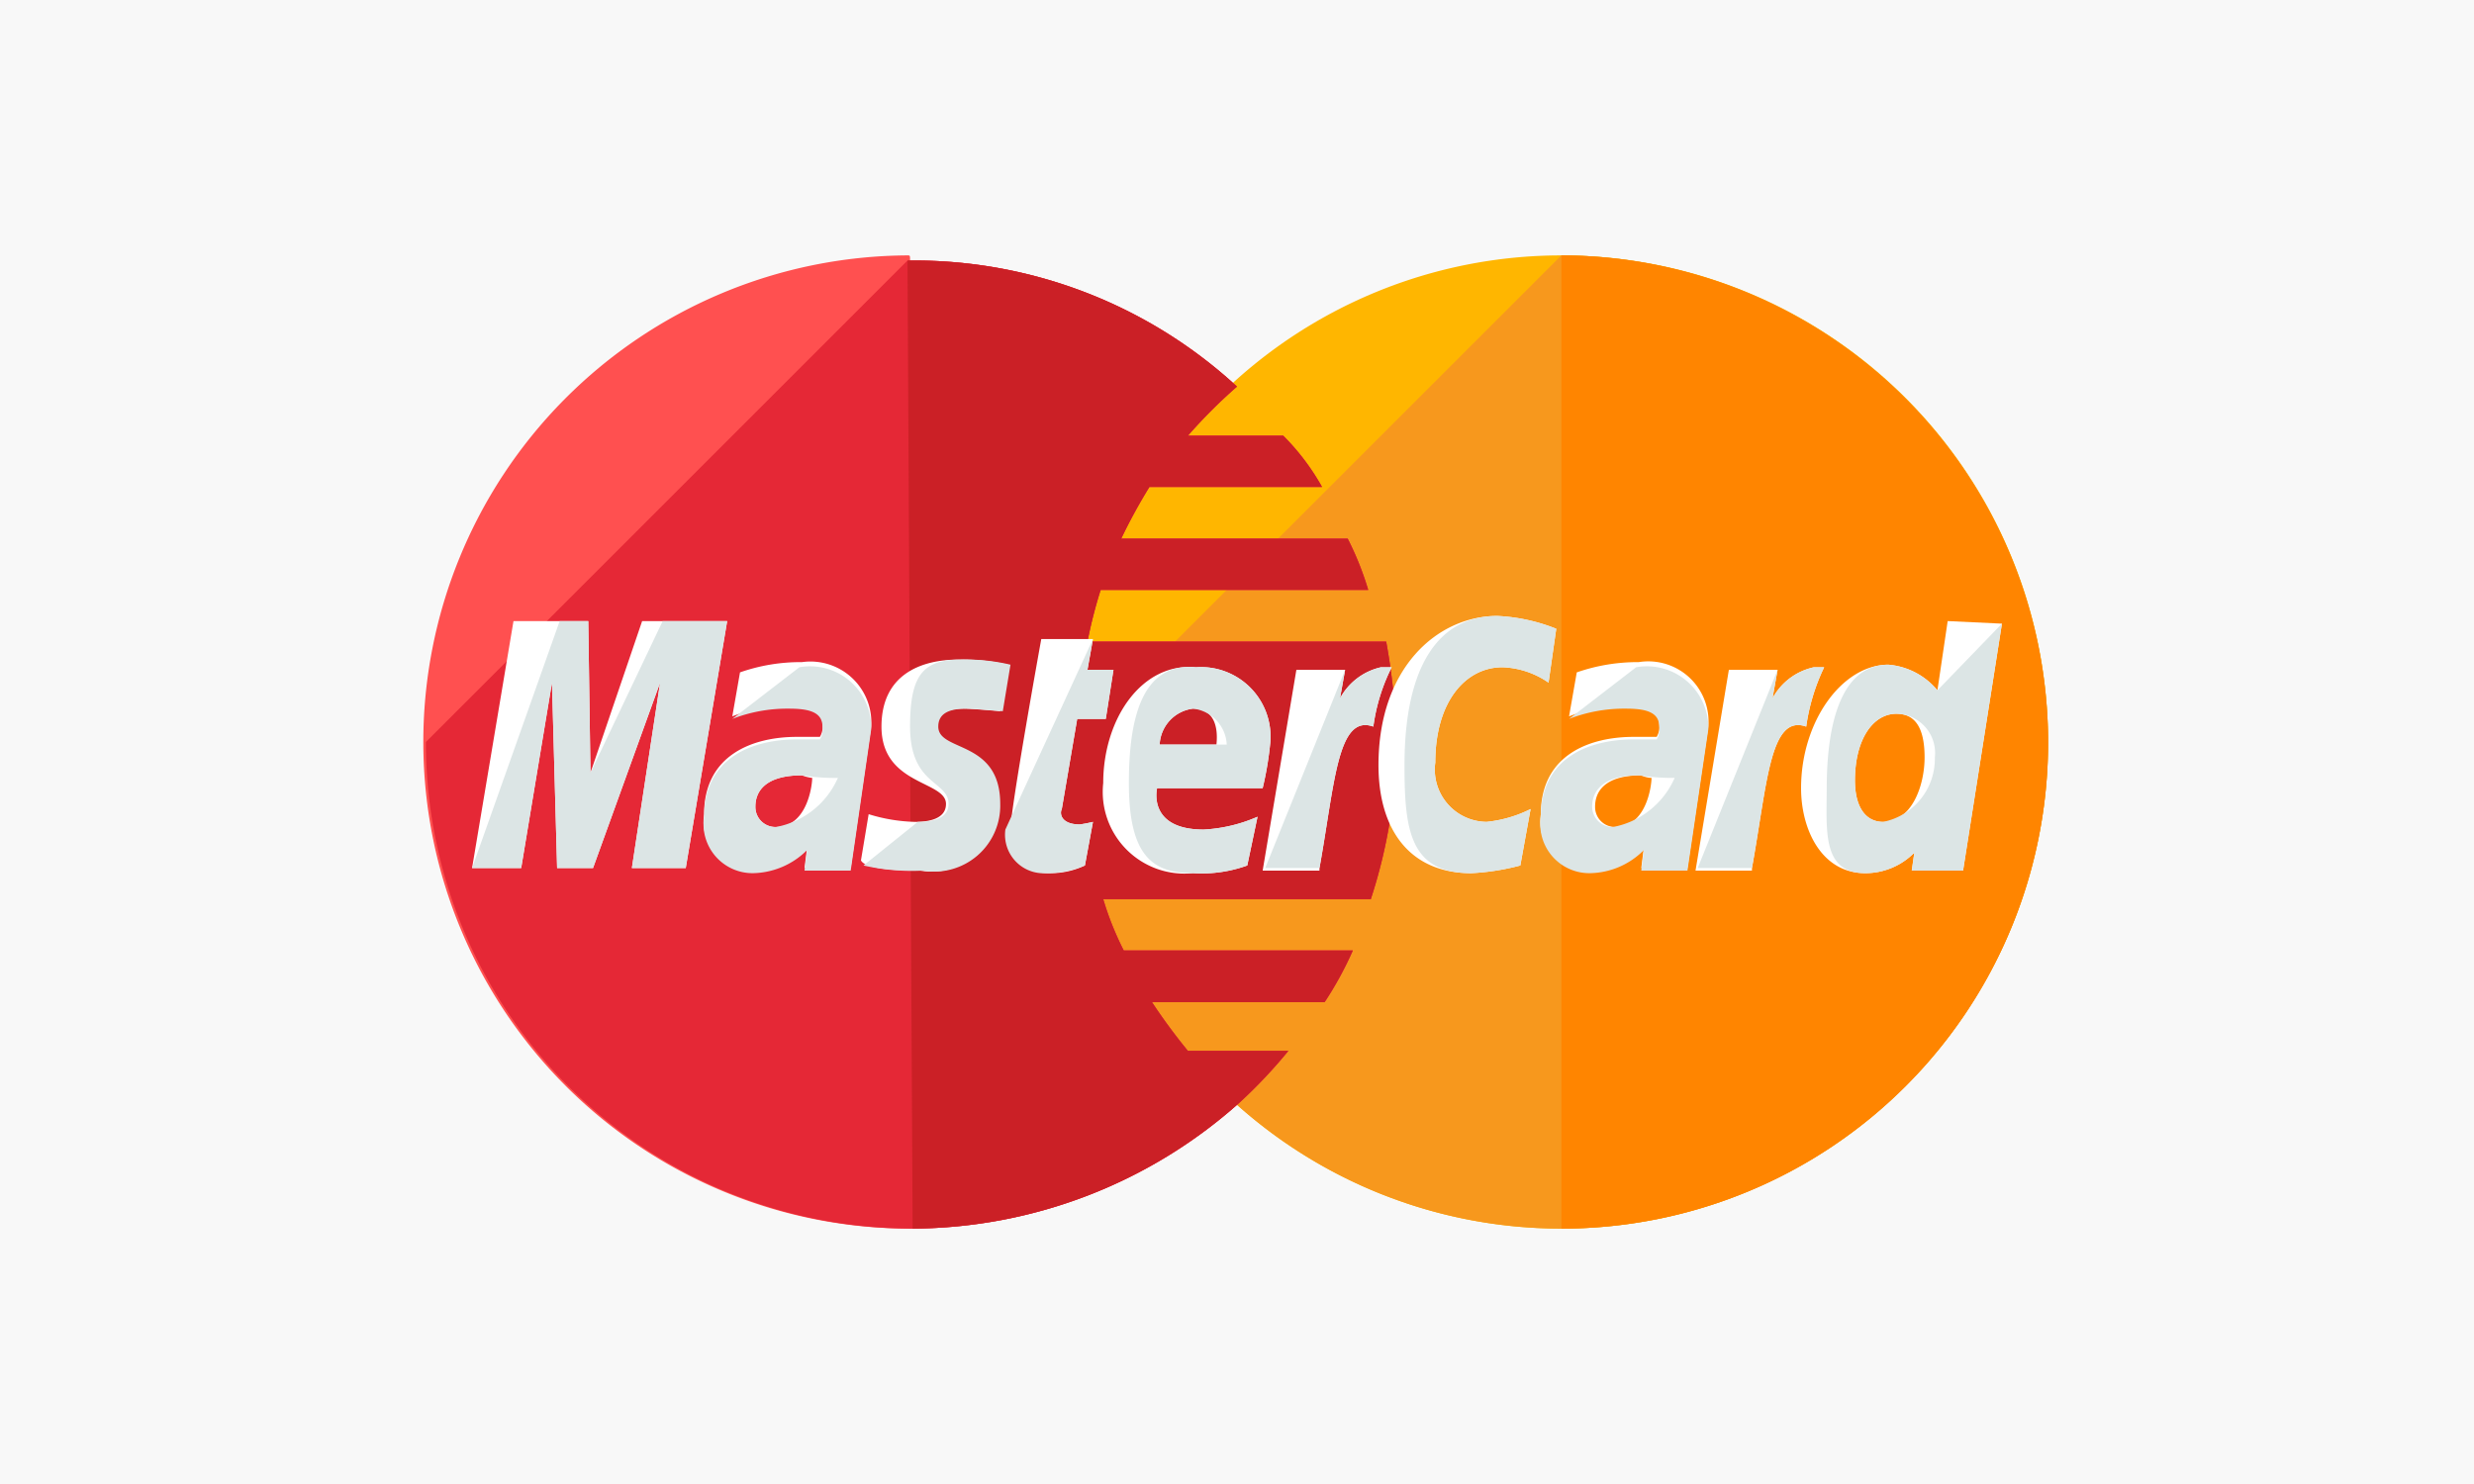 <svg id="master-card.svg" xmlns="http://www.w3.org/2000/svg" width="67.5" height="40.5" viewBox="0 0 67.5 40.5">
  <defs>
    <style>
      .cls-1 {
        fill: #f8f8f8;
      }

      .cls-2 {
        fill: #ffb600;
      }

      .cls-2, .cls-3, .cls-4, .cls-5, .cls-6, .cls-7, .cls-8, .cls-9 {
        fill-rule: evenodd;
      }

      .cls-3 {
        fill: #f7981d;
      }

      .cls-4 {
        fill: #ff8500;
      }

      .cls-5 {
        fill: #ff5050;
      }

      .cls-6 {
        fill: #e52836;
      }

      .cls-7 {
        fill: #cb2026;
      }

      .cls-8 {
        fill: #fff;
      }

      .cls-9 {
        fill: #dce5e5;
      }
    </style>
  </defs>
  <rect class="cls-1" width="67.5" height="40.5"/>
  <g id="Mask_Group_33" data-name="Mask Group 33">
    <g id="mastercard">
      <path id="Path_127" data-name="Path 127" class="cls-2" d="M1147.13,5082a13.28,13.28,0,0,1-26.56,0h0a13.28,13.28,0,1,1,26.56,0h0Z" transform="translate(-1091.25 -5061.75)"/>
      <path id="Path_128" data-name="Path 128" class="cls-3" d="M1133.85,5068.72a13.311,13.311,0,0,1,13.28,13.28h0a13.28,13.28,0,0,1-26.56,0" transform="translate(-1091.25 -5061.75)"/>
      <path id="Path_129" data-name="Path 129" class="cls-4" d="M1133.85,5068.72a13.311,13.311,0,0,1,13.28,13.28h0a13.266,13.266,0,0,1-13.28,13.28" transform="translate(-1091.25 -5061.75)"/>
      <path id="Path_130" data-name="Path 130" class="cls-5" d="M1116.01,5068.72a13.28,13.28,0,0,0,.14,26.56,13.47,13.47,0,0,0,8.92-3.44h0a13.616,13.616,0,0,0,1.33-1.41h-2.74a16.149,16.149,0,0,1-.98-1.33h4.71a9.555,9.555,0,0,0,.77-1.41h-6.25a8.343,8.343,0,0,1-.56-1.4h7.3a14.03,14.03,0,0,0,.7-4.22,17.043,17.043,0,0,0-.28-2.81h-8.15a12.69,12.69,0,0,1,.36-1.41h7.3a8.343,8.343,0,0,0-.56-1.4h-6.18a15.193,15.193,0,0,1,.77-1.41h4.71a6.38,6.38,0,0,0-1.06-1.4h-2.6a14.123,14.123,0,0,1,1.34-1.34,13,13,0,0,0-8.92-3.44C1116.08,5068.72,1116.08,5068.72,1116.01,5068.72Z" transform="translate(-1091.25 -5061.75)"/>
      <path id="Path_131" data-name="Path 131" class="cls-6" d="M1102.87,5082a13.266,13.266,0,0,0,13.28,13.28,13.47,13.47,0,0,0,8.92-3.44h0a13.616,13.616,0,0,0,1.33-1.41h-2.74a16.149,16.149,0,0,1-.98-1.33h4.71a9.555,9.555,0,0,0,.77-1.41h-6.25a8.343,8.343,0,0,1-.56-1.4h7.3a14.03,14.03,0,0,0,.7-4.22,17.043,17.043,0,0,0-.28-2.81h-8.15a12.69,12.69,0,0,1,.36-1.41h7.3a8.343,8.343,0,0,0-.56-1.4h-6.18a15.193,15.193,0,0,1,.77-1.41h4.71a6.38,6.38,0,0,0-1.06-1.4h-2.6a14.123,14.123,0,0,1,1.34-1.34,13,13,0,0,0-8.92-3.44h-0.07" transform="translate(-1091.25 -5061.75)"/>
      <path id="Path_132" data-name="Path 132" class="cls-7" d="M1116.15,5095.28a13.47,13.47,0,0,0,8.92-3.44h0a13.616,13.616,0,0,0,1.33-1.41h-2.74a16.149,16.149,0,0,1-.98-1.33h4.71a9.555,9.555,0,0,0,.77-1.41h-6.25a8.343,8.343,0,0,1-.56-1.4h7.3a14.03,14.03,0,0,0,.7-4.22,17.043,17.043,0,0,0-.28-2.81h-8.15a12.69,12.69,0,0,1,.36-1.41h7.3a8.343,8.343,0,0,0-.56-1.4h-6.18a15.193,15.193,0,0,1,.77-1.41h4.71a6.38,6.38,0,0,0-1.06-1.4h-2.6a14.123,14.123,0,0,1,1.34-1.34,13,13,0,0,0-8.92-3.44h-0.07" transform="translate(-1091.25 -5061.75)"/>
      <g>
        <path id="Path_133" data-name="Path 133" class="cls-8" d="M1120.85,5085.37l0.22-1.19a3.292,3.292,0,0,1-.36.07c-0.49,0-.56-0.28-0.49-0.42l0.42-2.46h0.78l0.21-1.34h-0.71l0.15-.84h-1.41s-0.84,4.64-.84,5.2a1.051,1.051,0,0,0,1.12,1.19A2.149,2.149,0,0,0,1120.85,5085.37Z" transform="translate(-1091.25 -5061.75)"/>
        <path id="Path_134" data-name="Path 134" class="cls-8" d="M1121.35,5083.12a2.23,2.23,0,0,0,2.45,2.46,3.664,3.664,0,0,0,1.48-.21l0.28-1.33a4.2,4.2,0,0,1-1.47.35c-1.55,0-1.27-1.13-1.27-1.13h2.88a9.076,9.076,0,0,0,.21-1.26,1.9,1.9,0,0,0-2.03-2.04C1122.4,5079.82,1121.35,5081.37,1121.35,5083.12Zm2.45-2.03c0.78,0,.64.91,0.64,0.98h-1.55A1.036,1.036,0,0,1,1123.8,5081.09Z" transform="translate(-1091.25 -5061.75)"/>
        <path id="Path_135" data-name="Path 135" class="cls-8" d="M1132.73,5085.37l0.28-1.54a3.443,3.443,0,0,1-1.2.35,1.426,1.426,0,0,1-1.4-1.62c0-1.68.84-2.6,1.83-2.6a2.338,2.338,0,0,1,1.26.42l0.21-1.47a4.922,4.922,0,0,0-1.61-.35c-1.62,0-3.24,1.4-3.24,4.07,0,1.76.85,2.95,2.53,2.95A6.43,6.43,0,0,0,1132.73,5085.37Z" transform="translate(-1091.25 -5061.75)"/>
        <path id="Path_136" data-name="Path 136" class="cls-8" d="M1113.13,5079.82a4.983,4.983,0,0,0-1.69.28l-0.21,1.2a4.138,4.138,0,0,1,1.54-.28c0.5,0,.92.07,0.92,0.49a0.536,0.536,0,0,1-.07.35h-0.63c-1.2,0-2.53.49-2.53,2.11a1.338,1.338,0,0,0,1.33,1.54,2.141,2.141,0,0,0,1.48-.63l-0.07.56h1.26l0.56-3.86A1.662,1.662,0,0,0,1113.13,5079.82Zm0.28,3.16c0,0.21-.14,1.34-0.99,1.34a0.546,0.546,0,0,1-.56-0.56c0-.36.21-0.85,1.27-0.85A1.1,1.1,0,0,0,1113.41,5082.98Z" transform="translate(-1091.25 -5061.75)"/>
        <path id="Path_137" data-name="Path 137" class="cls-8" d="M1116.36,5085.51a1.8,1.8,0,0,0,2.11-1.82c0-1.76-1.69-1.41-1.69-2.11,0-.35.28-0.49,0.77-0.49,0.21,0,.99.07,0.99,0.07l0.21-1.27a5.458,5.458,0,0,0-1.34-.14c-1.05,0-2.11.42-2.11,1.83,0,1.61,1.76,1.47,1.76,2.11,0,0.42-.49.49-0.84,0.49a4.6,4.6,0,0,1-1.27-.21l-0.21,1.26C1114.81,5085.37,1115.16,5085.51,1116.36,5085.51Z" transform="translate(-1091.25 -5061.75)"/>
        <path id="Path_138" data-name="Path 138" class="cls-8" d="M1144.39,5078.7l-0.28,1.89a1.946,1.946,0,0,0-1.34-.7c-1.26,0-2.38,1.55-2.38,3.37,0,1.13.56,2.32,1.75,2.32a1.878,1.878,0,0,0,1.34-.56l-0.07.49h1.4l1.06-6.74Zm-0.63,3.72c0,0.77-.35,1.76-1.13,1.76-0.49,0-.77-0.42-0.77-1.13,0-1.12.49-1.82,1.13-1.82C1143.48,5081.23,1143.76,5081.58,1143.76,5082.42Z" transform="translate(-1091.25 -5061.75)"/>
        <path id="Path_139" data-name="Path 139" class="cls-8" d="M1105.47,5085.44l0.84-5.06,0.14,5.06h0.98l1.83-5.06-0.77,5.06h1.47l1.13-6.74h-2.32l-1.41,4.14-0.06-4.14h-2.04l-1.13,6.74h1.34Z" transform="translate(-1091.25 -5061.75)"/>
        <path id="Path_140" data-name="Path 140" class="cls-8" d="M1127.25,5085.44c0.42-2.32.49-4.21,1.47-3.86a5.121,5.121,0,0,1,.5-1.62h-0.29a1.688,1.688,0,0,0-1.12.85l0.14-.78h-1.33l-0.92,5.48h1.55v-0.07Z" transform="translate(-1091.25 -5061.75)"/>
        <path id="Path_141" data-name="Path 141" class="cls-8" d="M1135.96,5079.82a5.055,5.055,0,0,0-1.69.28l-0.21,1.2a4.161,4.161,0,0,1,1.55-.28c0.49,0,.91.07,0.91,0.49a0.536,0.536,0,0,1-.07.35h-0.63c-1.2,0-2.53.49-2.53,2.11a1.338,1.338,0,0,0,1.33,1.54,2.112,2.112,0,0,0,1.48-.63l-0.07.56h1.26l0.57-3.86A1.644,1.644,0,0,0,1135.96,5079.82Zm0.35,3.16c0,0.21-.14,1.34-0.98,1.34a0.546,0.546,0,0,1-.56-0.56c0-.36.21-0.85,1.26-0.85A0.7,0.7,0,0,0,1136.31,5082.98Z" transform="translate(-1091.25 -5061.75)"/>
        <path id="Path_142" data-name="Path 142" class="cls-8" d="M1139.05,5085.44c0.42-2.32.49-4.21,1.48-3.86a5.483,5.483,0,0,1,.49-1.62h-0.28a1.688,1.688,0,0,0-1.13.85l0.14-.78h-1.33l-0.91,5.48h1.54v-0.07Z" transform="translate(-1091.25 -5061.75)"/>
      </g>
      <g>
        <path id="Path_143" data-name="Path 143" class="cls-9" d="M1118.68,5084.39a1.051,1.051,0,0,0,1.12,1.19,2.664,2.664,0,0,0,1.05-.21l0.22-1.19a3.292,3.292,0,0,1-.36.07c-0.49,0-.56-0.28-0.49-0.42l0.42-2.46h0.78l0.21-1.34h-0.71l0.15-.84" transform="translate(-1091.25 -5061.75)"/>
        <path id="Path_144" data-name="Path 144" class="cls-9" d="M1122.05,5083.12c0,1.97.63,2.46,1.75,2.46a3.664,3.664,0,0,0,1.48-.21l0.28-1.33a4.2,4.2,0,0,1-1.47.35c-1.55,0-1.27-1.13-1.27-1.13h2.88a9.076,9.076,0,0,0,.21-1.26,1.9,1.9,0,0,0-2.03-2.04C1122.4,5079.82,1122.05,5081.37,1122.05,5083.12Zm1.75-2.03a1.037,1.037,0,0,1,.92.98h-1.83A1.036,1.036,0,0,1,1123.8,5081.09Z" transform="translate(-1091.25 -5061.75)"/>
        <path id="Path_145" data-name="Path 145" class="cls-9" d="M1132.73,5085.37l0.28-1.54a3.443,3.443,0,0,1-1.2.35,1.426,1.426,0,0,1-1.4-1.62c0-1.68.84-2.6,1.83-2.6a2.338,2.338,0,0,1,1.26.42l0.21-1.47a4.922,4.922,0,0,0-1.61-.35c-1.62,0-2.53,1.4-2.53,4.07,0,1.76.14,2.95,1.82,2.95A6.43,6.43,0,0,0,1132.73,5085.37Z" transform="translate(-1091.25 -5061.75)"/>
        <path id="Path_146" data-name="Path 146" class="cls-9" d="M1111.23,5081.37a4.138,4.138,0,0,1,1.54-.28c0.5,0,.92.07,0.92,0.49a0.536,0.536,0,0,1-.07.35h-0.63c-1.2,0-2.53.49-2.53,2.11a1.338,1.338,0,0,0,1.33,1.54,2.141,2.141,0,0,0,1.48-.63l-0.07.56h1.26l0.56-3.86a1.67,1.67,0,0,0-1.96-1.69m1.05,3.02a2.3,2.3,0,0,1-1.69,1.34,0.546,0.546,0,0,1-.56-0.56c0-.36.21-0.85,1.27-0.85A5.719,5.719,0,0,0,1114.11,5082.98Z" transform="translate(-1091.25 -5061.75)"/>
        <path id="Path_147" data-name="Path 147" class="cls-9" d="M1114.81,5085.37a5.973,5.973,0,0,0,1.62.14,1.8,1.8,0,0,0,2.11-1.82c0-1.76-1.69-1.41-1.69-2.11,0-.35.28-0.49,0.77-0.49,0.21,0,.99.07,0.99,0.07l0.21-1.27a5.359,5.359,0,0,0-1.34-.14c-1.05,0-1.4.42-1.4,1.83,0,1.61,1.05,1.47,1.05,2.11,0,0.42-.49.49-0.84,0.49" transform="translate(-1091.25 -5061.75)"/>
        <path id="Path_148" data-name="Path 148" class="cls-9" d="M1144.11,5080.59a1.946,1.946,0,0,0-1.34-.7c-1.26,0-1.68,1.55-1.68,3.37,0,1.13-.14,2.32,1.05,2.32a1.878,1.878,0,0,0,1.34-.56l-0.07.49h1.4l1.06-6.74m-1.83,3.65a1.758,1.758,0,0,1-1.41,1.76c-0.49,0-.77-0.42-0.77-1.13,0-1.12.49-1.82,1.13-1.82A1.07,1.07,0,0,1,1144.04,5082.42Z" transform="translate(-1091.25 -5061.75)"/>
        <path id="Path_149" data-name="Path 149" class="cls-9" d="M1105.47,5085.44l0.84-5.06,0.14,5.06h0.98l1.83-5.06-0.77,5.06h1.47l1.13-6.74h-1.76l-1.97,4.14-0.06-4.14h-0.78l-2.39,6.74h1.34Z" transform="translate(-1091.25 -5061.75)"/>
        <path id="Path_150" data-name="Path 150" class="cls-9" d="M1125.77,5085.44h1.48c0.42-2.32.49-4.21,1.47-3.86a5.121,5.121,0,0,1,.5-1.62h-0.29a1.688,1.688,0,0,0-1.12.85l0.14-.78" transform="translate(-1091.25 -5061.75)"/>
        <path id="Path_151" data-name="Path 151" class="cls-9" d="M1134.06,5081.37a4.161,4.161,0,0,1,1.55-.28c0.49,0,.91.07,0.91,0.49a0.536,0.536,0,0,1-.07.35h-0.63c-1.2,0-2.53.49-2.53,2.11a1.338,1.338,0,0,0,1.33,1.54,2.112,2.112,0,0,0,1.48-.63l-0.07.56h1.26l0.57-3.86a1.678,1.678,0,0,0-1.97-1.69m1.05,3.02a2.3,2.3,0,0,1-1.68,1.34,0.556,0.556,0,0,1-.57-0.56c0-.36.22-0.85,1.27-0.85A6.158,6.158,0,0,0,1136.94,5082.98Z" transform="translate(-1091.25 -5061.75)"/>
        <path id="Path_152" data-name="Path 152" class="cls-9" d="M1137.57,5085.44h1.48c0.42-2.32.49-4.21,1.48-3.86a5.483,5.483,0,0,1,.49-1.62h-0.28a1.688,1.688,0,0,0-1.13.85l0.14-.78" transform="translate(-1091.25 -5061.75)"/>
      </g>
    </g>
  </g>
</svg>
